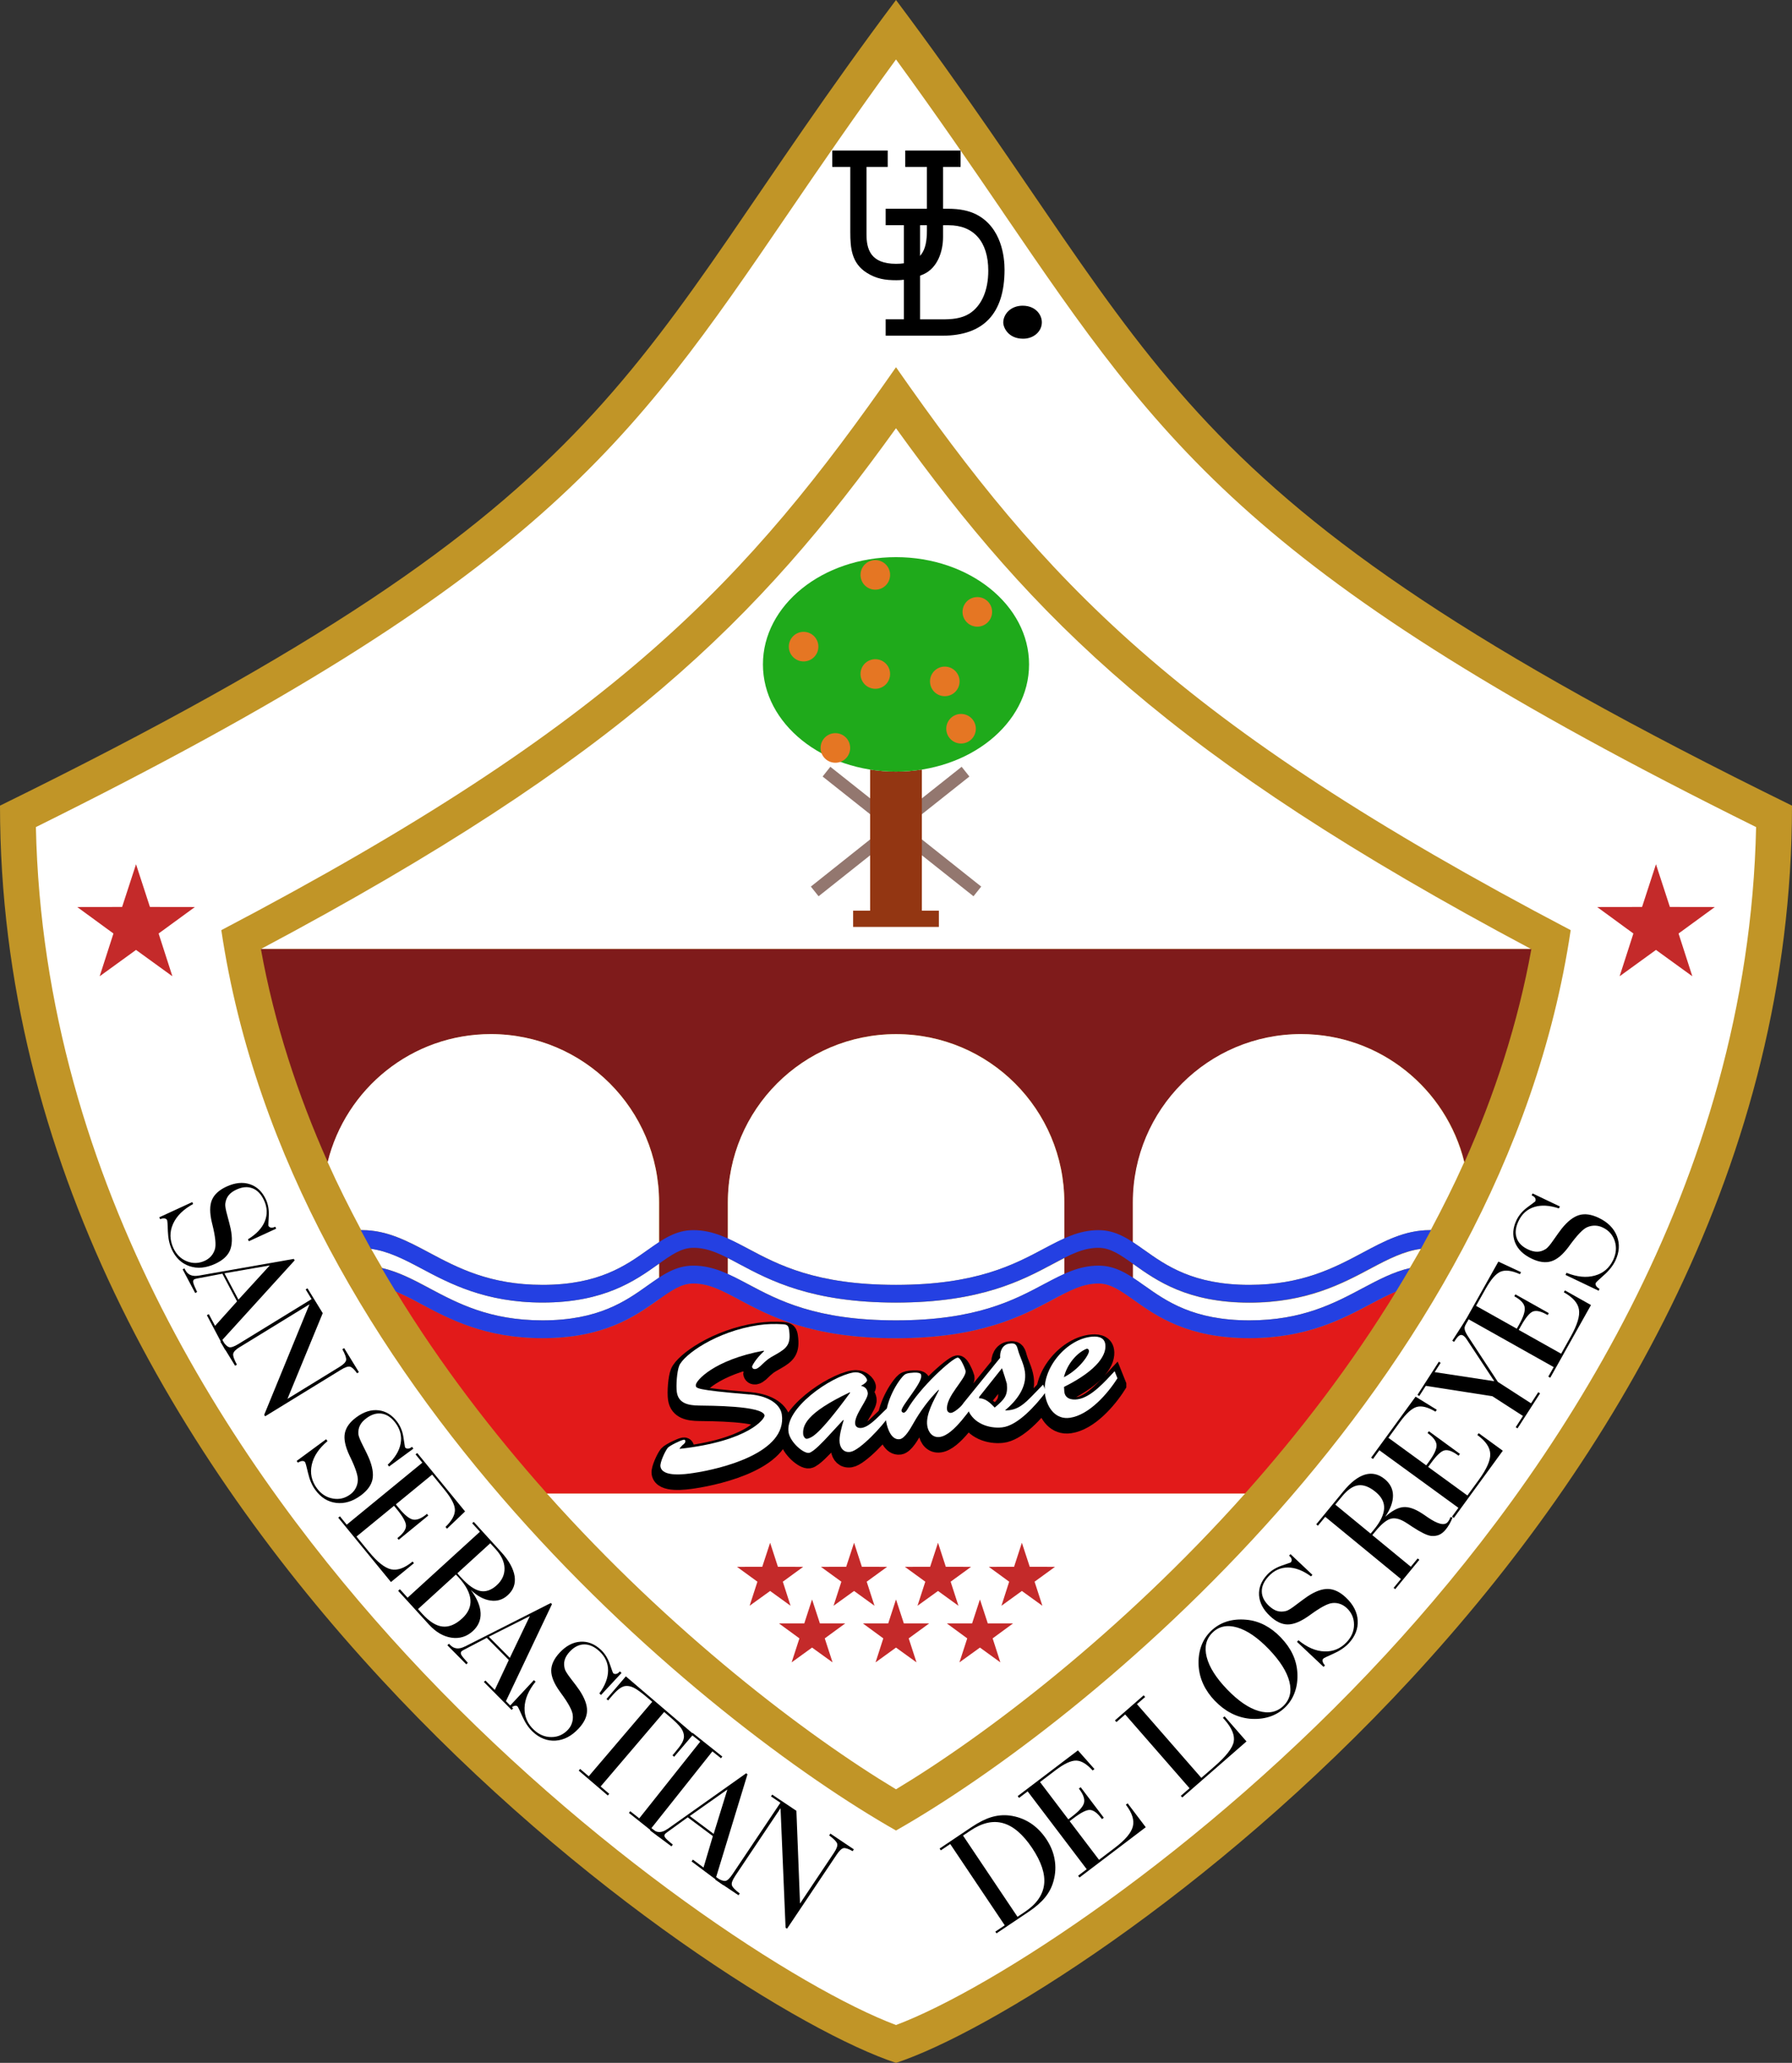 <?xml version="1.0" encoding="UTF-8"?>
<svg id="Layer_2" data-name="Layer 2" xmlns="http://www.w3.org/2000/svg" viewBox="0 0 266.64 306.83">
  <rect x="0" y="0" width="266.64" height="306.83" fill="#333333" stroke="none"/>
  <defs>
    <style>
      .cls-1 {
        stroke: #000;
        stroke-width: 2.64px;
      }

      .cls-1, .cls-2 {
        fill: #fff;
      }

      .cls-3, .cls-4, .cls-5, .cls-6, .cls-7, .cls-8, .cls-9, .cls-10, .cls-11, .cls-2, .cls-12 {
        stroke-width: 0px;
      }

      .cls-4 {
        fill: #1faa1b;
      }

      .cls-5 {
        fill: #2440e2;
      }

      .cls-6 {
        fill: #e21a1a;
      }

      .cls-7 {
        fill: #c19527;
      }

      .cls-8 {
        fill: #93776f;
      }

      .cls-9 {
        fill: #c42a2a;
      }

      .cls-10 {
        fill: #7f1b1b;
      }

      .cls-11 {
        fill: #933612;
      }

      .cls-12 {
        fill: #e57623;
      }
    </style>
  </defs>
  <g id="Layer_1-2" data-name="Layer 1">
    <path class="cls-7" d="m133.32,306.83c26.84-8.8,133.32-81.4,133.32-187C171.6,73.19,174.66,55.13,133.32,0,91.98,55.13,95.04,73.19,0,119.83c0,105.6,106.48,178.2,133.32,187Z"/>
    <path class="cls-2" d="m149.23,31.55c-4.63-6.78-9.81-14.35-15.91-22.71-6.1,8.36-11.28,15.92-15.91,22.71-23.8,34.89-37.18,54.36-112.07,91.47,1.14,53.46,30.41,96.34,55.1,123.07,27.35,29.61,58.76,49.81,72.88,55.11,14.12-5.3,45.53-25.5,72.88-55.11,24.69-26.73,53.96-69.61,55.1-123.07-74.89-37.1-88.27-56.57-112.07-91.46Zm-15.91,240.72c-27.69-15.72-90.3-66.07-100.39-133.92,59.02-30.95,78.33-52.13,100.39-83.73,22.07,31.61,41.37,52.79,100.39,83.73-10.09,67.85-72.7,118.21-100.39,133.92Z"/>
    <g>
      <path class="cls-3" d="m28.61,178.79l.13.29c-1.46.8-2.46,1.78-2.99,2.96-.53,1.17-.51,2.37.04,3.58.44.96,1.11,1.62,2,1.98.89.36,1.79.34,2.68-.07.37-.17.69-.41.95-.7.26-.3.44-.64.56-1.03.19-.64.07-1.86-.38-3.66-.03-.13-.05-.23-.07-.29-.34-1.42-.34-2.54,0-3.36.34-.82,1.07-1.49,2.18-2,1.26-.58,2.42-.7,3.47-.35,1.05.35,1.84,1.1,2.38,2.26.34.73.48,1.56.43,2.48-.05.92-.07,1.4-.06,1.42.07.15.19.25.36.29.16.04.35,0,.56-.08l.11-.05.13.29-4.06,1.87-.13-.29c1.25-.77,2.09-1.66,2.5-2.67.41-1.01.38-2.05-.11-3.11-.42-.92-.99-1.52-1.71-1.8-.72-.28-1.52-.22-2.4.19-.51.23-.9.52-1.17.86-.27.34-.43.75-.49,1.25-.04.3.06.88.3,1.73.23.86.4,1.51.5,1.97.28,1.37.23,2.46-.12,3.27-.36.81-1.09,1.46-2.18,1.96-1.37.63-2.64.75-3.82.35-1.18-.4-2.06-1.23-2.65-2.51-.34-.75-.53-1.63-.57-2.66-.03-1.02-.07-1.59-.12-1.68-.07-.14-.19-.23-.38-.25-.19-.03-.4.01-.65.11l-.13-.28,4.91-2.26Z"/>
      <path class="cls-3" d="m27.15,188.81l.29-.15.14.26c.38.71,1.04.98,1.99.81h.03l14.12-2.48.12.22-10.75,11.82.71,1.34-.29.15-2.73-5.16.29-.15.93,1.74,3.27-3.64-2.18-4.12-3.75.71c-.08.02-.16.03-.24.06-.08.02-.14.04-.16.05-.17.08-.23.24-.19.47.03.22.23.7.58,1.43l-.29.15-1.86-3.51Zm6.25.58l2.08,3.92,4.66-5.09-6.74,1.17Z"/>
      <path class="cls-3" d="m35.7,200.34c-.62.38-.95.72-1,1.03-.05.31.13.84.55,1.61l-.27.16-2.19-3.57.27-.17c.42.58.76.91,1.04.98.28.07.73-.08,1.37-.47l10.89-6.68-.88-1.44.27-.17,2.27,3.7-5.25,12.75,7.72-4.74c.63-.38.96-.73,1.01-1.03.05-.31-.14-.85-.56-1.62l.27-.16,2.19,3.57-.27.17c-.41-.58-.76-.91-1.05-.98-.28-.07-.74.08-1.37.47l-11.26,6.91-.14-.22,6.74-16.44-10.35,6.35Z"/>
      <path class="cls-3" d="m48.53,214.08l.2.27c-1.28,1.08-2.06,2.25-2.34,3.51-.28,1.26-.03,2.43.76,3.5.62.85,1.41,1.36,2.36,1.53.95.18,1.82-.03,2.62-.62.33-.25.59-.54.78-.89.19-.35.3-.73.33-1.14.06-.66-.31-1.83-1.12-3.5-.06-.13-.1-.22-.13-.27-.62-1.33-.85-2.42-.68-3.29.17-.87.74-1.66,1.72-2.38,1.11-.82,2.22-1.16,3.31-1.03,1.1.13,2.02.71,2.78,1.74.48.65.79,1.43.92,2.35.14.92.21,1.38.22,1.4.1.14.24.21.41.21.17,0,.35-.06.54-.2l.1-.07.2.27-3.62,2.66-.2-.27c1.08-1.01,1.72-2.06,1.92-3.14.2-1.07-.04-2.08-.73-3.03-.6-.82-1.28-1.29-2.04-1.42-.76-.13-1.53.09-2.31.67-.45.33-.78.69-.97,1.08-.2.38-.27.83-.23,1.32.03.3.25.85.65,1.64.41.79.7,1.41.89,1.84.55,1.29.73,2.37.55,3.24-.19.87-.76,1.65-1.73,2.37-1.21.89-2.43,1.26-3.67,1.11-1.24-.15-2.27-.79-3.1-1.93-.49-.66-.85-1.5-1.08-2.5-.23-1-.38-1.54-.45-1.63-.09-.13-.24-.18-.43-.17-.19.02-.4.1-.63.25l-.19-.26,4.39-3.23Z"/>
      <path class="cls-3" d="m51.58,226.79l11.26-9.23-1.01-1.24.25-.2,7.12,8.69-2.69,2.57-.22-.27c.94-.91,1.4-1.75,1.4-2.51,0-.76-.53-1.77-1.57-3.04l-1.82-2.23-5.4,4.43.45.55c.84,1.03,1.54,1.59,2.1,1.71.56.11,1.23-.15,2.01-.79l.07-.06.2.25-4.41,3.61-.2-.25.15-.12c.76-.62,1.14-1.19,1.14-1.72,0-.52-.44-1.33-1.33-2.42l-.45-.55-5.59,4.58,1.87,2.28c1.25,1.52,2.34,2.38,3.28,2.59.94.2,1.99-.17,3.15-1.12l.05-.04.2.25-3.42,2.8-7.84-9.57.25-.2,1.01,1.24Z"/>
      <path class="cls-3" d="m59.25,236.61l.25-.23,1.15,1.26,10.76-9.81-1.15-1.26.23-.21,4.06,4.46c1.17,1.28,1.84,2.49,2.02,3.61.17,1.12-.17,2.07-1.02,2.84-.73.67-1.6.94-2.58.79-.99-.14-1.96-.67-2.92-1.58.92,1.24,1.41,2.38,1.46,3.43.05,1.05-.34,1.95-1.16,2.7-.91.83-1.97,1.15-3.17.98-1.21-.18-2.33-.83-3.36-1.96l-4.58-5.02Zm2.94,2.72l.66.73c1.04,1.14,2.04,1.77,2.99,1.87.95.11,1.92-.29,2.91-1.19.92-.84,1.33-1.77,1.25-2.79-.09-1.03-.67-2.14-1.76-3.33-.04-.04-.11-.11-.2-.21-.1-.09-.17-.16-.21-.21l-5.64,5.14Zm5.86-5.34c.07.11.15.21.24.3.09.1.21.25.39.43,1.01,1.1,1.93,1.74,2.76,1.92.83.17,1.65-.11,2.46-.84.8-.73,1.19-1.58,1.17-2.53-.02-.96-.46-1.9-1.31-2.84l-.81-.89-4.88,4.45Z"/>
      <path class="cls-3" d="m66.57,244.71l.23-.22.21.21c.57.57,1.29.64,2.15.2h.02s12.78-6.47,12.78-6.47l.17.17-6.85,14.43,1.07,1.08-.23.22-4.12-4.15.23-.22,1.39,1.4,2.09-4.45-3.28-3.3-3.4,1.78c-.07.04-.14.08-.21.12-.07.04-.12.08-.14.1-.13.13-.15.3-.05.51.1.21.43.61.98,1.21l-.23.22-2.81-2.83Zm6.17-1.26l3.12,3.14,2.98-6.22-6.1,3.07Z"/>
      <path class="cls-3" d="m79.44,249.9l.25.23c-1.05,1.3-1.6,2.59-1.64,3.88-.04,1.29.43,2.39,1.4,3.29.77.72,1.64,1.08,2.6,1.07.97,0,1.78-.37,2.46-1.09.28-.3.48-.64.6-1.02.12-.38.16-.77.11-1.18-.07-.67-.65-1.75-1.75-3.24-.08-.11-.14-.19-.17-.24-.86-1.19-1.28-2.22-1.28-3.11,0-.89.42-1.78,1.25-2.67.94-1.01,1.97-1.56,3.07-1.63,1.1-.08,2.12.32,3.06,1.19.59.55,1.04,1.26,1.34,2.14.3.87.46,1.32.48,1.33.13.12.27.16.44.13.17-.03.33-.12.49-.29l.08-.09.25.23-3.05,3.28-.25-.23c.87-1.19,1.3-2.34,1.3-3.43,0-1.1-.43-2.04-1.29-2.84-.74-.69-1.5-1.03-2.27-1.02-.77.01-1.49.37-2.15,1.08-.38.41-.63.82-.75,1.24-.12.41-.11.86.02,1.34.08.29.4.79.95,1.5.55.7.95,1.25,1.22,1.64.78,1.17,1.16,2.2,1.14,3.08-.02.89-.44,1.77-1.27,2.65-1.03,1.1-2.16,1.69-3.4,1.78-1.24.08-2.38-.36-3.41-1.32-.6-.56-1.11-1.31-1.53-2.25-.42-.94-.66-1.45-.74-1.52-.11-.11-.27-.13-.45-.08-.19.05-.38.17-.57.36l-.24-.22,3.71-3.98Z"/>
      <path class="cls-3" d="m103.19,257.93l-2.88,3.37-.25-.21.37-.44c.48-.57.83-1.03,1.03-1.38.2-.35.3-.68.31-.97,0-.41-.13-.83-.42-1.25-.29-.42-.89-1.02-1.79-1.78l-.74-.63-9.45,11.08,1.28,1.09-.21.25-4.33-3.7.21-.25,1.28,1.09,9.45-11.08-.72-.61c-.9-.77-1.59-1.27-2.05-1.49-.46-.22-.9-.3-1.31-.23-.29.06-.59.21-.91.46-.32.25-.72.66-1.2,1.23l-.37.44-.25-.21,2.88-3.37,10.06,8.59Z"/>
      <path class="cls-3" d="m93.58,269.65l.2-.25,1.34,1.06,9.07-11.41-1.34-1.06.2-.25,4.43,3.53-.2.25-1.28-1.02-9.07,11.41,1.28,1.02-.2.25-4.43-3.53Z"/>
      <path class="cls-3" d="m96.73,272.26l.2-.27.23.17c.65.48,1.36.45,2.14-.11h.02s11.7-8.29,11.7-8.29l.2.15-4.66,15.28,1.22.91-.2.27-4.68-3.5.2-.27,1.58,1.18,1.39-4.68-3.74-2.79-3.08,2.23c-.06.05-.13.1-.19.15-.06.05-.11.09-.12.12-.11.15-.1.32.03.51.13.19.51.54,1.14,1.04l-.2.27-3.18-2.37Zm5.9-2.15l3.56,2.66,2.04-6.6-5.6,3.95Z"/>
      <path class="cls-3" d="m109.38,279.05c-.4.6-.57,1.05-.48,1.35.08.3.47.71,1.17,1.23l-.18.27-3.46-2.32.18-.27c.62.35,1.07.5,1.35.45.28-.05.63-.38,1.04-1l7.12-10.62-1.4-.94.18-.27,3.6,2.41.54,13.79,5.04-7.53c.41-.61.57-1.07.49-1.36-.08-.3-.48-.71-1.19-1.24l.18-.27,3.49,2.34-.18.27c-.62-.35-1.07-.5-1.35-.45-.29.05-.64.38-1.05,1l-7.36,10.98-.22-.14-.75-17.78-6.76,10.09Z"/>
      <path class="cls-3" d="m148.28,287.58l-.18-.27,1.4-.94-8.11-12.09-1.4.94-.18-.27,4.77-3.2c1.06-.71,2.03-1.2,2.93-1.47.9-.27,1.8-.35,2.71-.24,1.11.14,2.13.51,3.05,1.09.91.58,1.7,1.37,2.37,2.35.67.99,1.1,2.02,1.28,3.08.19,1.06.14,2.13-.16,3.21-.24.9-.66,1.71-1.25,2.44-.59.73-1.41,1.45-2.46,2.15l-4.77,3.2Zm3.12-2.48l1.11-.74c1.72-1.15,2.67-2.52,2.85-4.08.18-1.56-.42-3.36-1.78-5.4-1.37-2.04-2.81-3.28-4.32-3.7-1.51-.43-3.13-.06-4.86,1.1l-1.11.74,8.11,12.09Z"/>
      <path class="cls-3" d="m161.69,278.02l-8.78-11.57-1.28.97-.2-.27,8.96-6.8,2.46,2.78-.27.21c-.87-.96-1.69-1.46-2.45-1.47-.76-.02-1.79.46-3.09,1.45l-2.29,1.74,4.21,5.55.56-.43c1.05-.8,1.65-1.48,1.78-2.04.13-.56-.11-1.24-.72-2.04l-.05-.07.27-.2,3.44,4.54-.27.2-.12-.15c-.59-.78-1.15-1.18-1.67-1.21-.52-.03-1.34.39-2.46,1.24l-.56.43,4.37,5.75,2.34-1.78c1.56-1.18,2.46-2.24,2.69-3.18.24-.93-.1-2-1-3.19l-.04-.05.27-.2,2.69,3.55-9.86,7.48-.2-.27,1.28-.97Z"/>
      <path class="cls-3" d="m175.92,267.36l-.22-.25,1.3-1.13-9.58-10.97-1.3,1.13-.22-.25,4.27-3.73.22.25-1.22,1.06,9.58,10.97,1.93-1.68c1.75-1.52,2.71-2.75,2.89-3.69.18-.94-.26-2.03-1.34-3.26l-.27-.3.25-.22,3.26,3.73-9.55,8.33Z"/>
      <path class="cls-3" d="m180.79,253.01c-.75-.78-1.33-1.61-1.74-2.49-.41-.88-.64-1.79-.7-2.75-.06-1.06.07-2.03.38-2.91.31-.88.81-1.64,1.47-2.28.67-.64,1.45-1.11,2.33-1.39.89-.28,1.86-.37,2.92-.27.95.08,1.85.35,2.71.79.86.45,1.67,1.06,2.42,1.85.76.79,1.35,1.62,1.76,2.49.41.87.64,1.78.7,2.74.06,1.05-.06,2.02-.38,2.9-.31.88-.8,1.65-1.47,2.29-.67.64-1.45,1.1-2.34,1.38-.89.28-1.87.37-2.92.28-.96-.1-1.86-.37-2.72-.81-.86-.44-1.67-1.05-2.42-1.83Zm1.8-1.73c1.65,1.71,3.21,2.78,4.69,3.21,1.48.43,2.71.18,3.68-.75.97-.94,1.27-2.15.89-3.63-.38-1.49-1.4-3.09-3.05-4.81-1.66-1.72-3.23-2.8-4.71-3.23-1.48-.43-2.7-.19-3.66.75-.97.94-1.26,2.15-.88,3.65.38,1.5,1.4,3.11,3.05,4.82Z"/>
      <path class="cls-3" d="m192.99,244.2l.21-.23c1.29,1.06,2.58,1.62,3.87,1.66,1.29.05,2.39-.41,3.31-1.38.72-.77,1.09-1.64,1.09-2.6,0-.97-.36-1.79-1.07-2.46-.3-.28-.63-.49-1-.62-.37-.13-.76-.18-1.17-.13-.66.06-1.75.64-3.26,1.74-.11.08-.19.13-.24.17-1.2.85-2.24,1.27-3.12,1.27-.89,0-1.78-.43-2.66-1.27-1.01-.95-1.54-1.98-1.61-3.08-.07-1.1.34-2.12,1.22-3.06.55-.59,1.27-1.03,2.15-1.34.88-.3,1.33-.46,1.34-.47.12-.13.16-.27.14-.44-.02-.17-.12-.33-.29-.49l-.09-.08.21-.23,3.26,3.08-.21.23c-1.19-.87-2.33-1.31-3.43-1.32-1.09,0-2.04.42-2.85,1.28-.7.74-1.05,1.5-1.04,2.27,0,.77.36,1.49,1.07,2.16.41.38.82.64,1.23.76.42.12.86.12,1.34-.01.29-.08.79-.39,1.5-.94.71-.54,1.26-.94,1.65-1.21,1.17-.78,2.2-1.15,3.09-1.12.88.03,1.76.45,2.64,1.28,1.09,1.03,1.68,2.17,1.75,3.41.07,1.24-.38,2.37-1.34,3.4-.57.6-1.32,1.11-2.26,1.53-.94.42-1.44.66-1.52.74-.11.11-.14.26-.09.45.05.19.16.37.34.56l-.21.22-3.94-3.71Z"/>
      <path class="cls-3" d="m207.61,236.38l-.25-.2,1.09-1.32-11.26-9.25-1.09,1.32-.25-.2,4.05-4.93c1.1-1.34,2.17-2.16,3.21-2.47,1.04-.3,2.02-.08,2.94.68.8.66,1.21,1.47,1.22,2.42.01.95-.37,2.01-1.16,3.18.98-.88,1.86-1.36,2.66-1.44.79-.08,1.73.23,2.79.92.21.14.51.33.87.59,1.52,1.04,2.51,1.28,2.98.71.1-.12.18-.24.24-.35.06-.11.12-.24.16-.39l.32.08c-.14.34-.29.66-.46.96-.17.3-.36.57-.57.83-.3.36-.62.62-.97.77-.35.15-.75.2-1.19.16-.6-.07-1.51-.52-2.74-1.32-.48-.32-.85-.57-1.12-.73-.84-.51-1.57-.68-2.19-.49-.62.19-1.36.8-2.21,1.83l-.49.59,5.73,4.71,1.02-1.24.25.2-3.59,4.37Zm-8.93-12.59l5.26,4.32.49-.59c.97-1.18,1.47-2.23,1.52-3.14.05-.91-.37-1.73-1.24-2.45-.94-.78-1.81-1.11-2.6-1.01-.79.1-1.6.66-2.43,1.67l-.99,1.2Z"/>
      <path class="cls-3" d="m217,224.27l-11.76-8.56-.95,1.3-.27-.2,6.61-9.07,3.16,1.95-.2.28c-1.12-.67-2.04-.91-2.77-.71-.73.2-1.58.96-2.54,2.28l-1.69,2.32,5.63,4.1.41-.57c.78-1.07,1.15-1.88,1.12-2.45-.03-.57-.46-1.15-1.27-1.74l-.07-.05.2-.27,4.62,3.37-.2.27-.16-.11c-.79-.58-1.45-.81-1.95-.68-.51.12-1.17.75-2,1.89l-.42.57,5.84,4.25,1.73-2.37c1.15-1.59,1.71-2.86,1.67-3.82-.04-.96-.66-1.88-1.87-2.77l-.05-.04.2-.27,3.59,2.61-7.29,10-.27-.2.95-1.3Z"/>
      <path class="cls-3" d="m225.8,212.45l-.27-.17,1.08-1.67-4.56-2.94-9.9-1.54-.97,1.51-.27-.17,3.18-4.93.27.17-.89,1.38,8.87,1.35-4.04-6.13c-.12-.19-.22-.33-.31-.42-.08-.09-.17-.17-.26-.23-.2-.13-.39-.13-.58-.02-.19.11-.41.37-.67.77l-.12.18-.27-.17,2.11-3.28.27.17-.19.29c-.25.38-.37.71-.36.98,0,.27.16.65.47,1.13l4.49,6.84,4.93,3.18,1.07-1.65.27.17-3.35,5.2Z"/>
      <path class="cls-3" d="m231.2,203.35l-12.68-7.12-.79,1.4-.29-.16,5.51-9.82,3.37,1.57-.17.3c-1.19-.54-2.14-.66-2.85-.38-.71.29-1.46,1.15-2.26,2.58l-1.41,2.51,6.06,3.4.35-.62c.65-1.16.92-2.01.82-2.58-.1-.56-.58-1.09-1.46-1.58l-.08-.04.16-.29,4.97,2.79-.16.29-.17-.09c-.86-.48-1.53-.63-2.02-.44-.49.18-1.08.89-1.77,2.12l-.35.62,6.31,3.54,1.44-2.57c.96-1.72,1.37-3.05,1.21-4-.15-.95-.88-1.79-2.19-2.53l-.06-.03.16-.29,3.88,2.18-6.06,10.81-.29-.16.79-1.4Z"/>
      <path class="cls-3" d="m232.95,189.61l.14-.29c1.56.62,2.96.76,4.21.41,1.25-.34,2.16-1.12,2.73-2.32.45-.95.53-1.89.24-2.81-.3-.92-.89-1.6-1.79-2.02-.37-.18-.75-.27-1.15-.28-.39-.01-.78.07-1.16.23-.62.26-1.47,1.15-2.58,2.66-.08.11-.14.19-.17.24-.88,1.18-1.74,1.91-2.59,2.17-.85.27-1.83.14-2.93-.39-1.25-.6-2.08-1.41-2.48-2.44-.4-1.04-.33-2.13.23-3.29.35-.73.9-1.38,1.65-1.93.75-.55,1.13-.84,1.14-.86.07-.16.07-.31,0-.46-.07-.16-.22-.28-.43-.38l-.11-.05.14-.29,4.06,1.94-.14.29c-1.41-.47-2.63-.54-3.68-.21-1.05.33-1.83,1.03-2.33,2.09-.44.92-.54,1.75-.29,2.48.24.74.8,1.31,1.68,1.73.51.24.98.36,1.41.35.43,0,.86-.15,1.28-.42.26-.17.64-.62,1.14-1.35.51-.73.91-1.29,1.2-1.66.88-1.1,1.75-1.77,2.6-2.02.85-.25,1.82-.11,2.91.41,1.36.65,2.26,1.56,2.71,2.72.45,1.16.37,2.38-.23,3.65-.36.74-.92,1.46-1.69,2.14-.77.68-1.18,1.07-1.22,1.16-.07.14-.05.29.05.46.1.16.27.3.5.43l-.13.28-4.91-2.34Z"/>
    </g>
    <polygon class="cls-9" points="20.24 141.29 14.83 145.21 16.88 138.85 11.49 134.91 18.17 134.9 20.24 128.55 22.31 134.9 29 134.91 23.6 138.85 25.65 145.21 20.24 141.29"/>
    <polygon class="cls-9" points="246.4 141.29 251.81 145.21 249.76 138.85 255.16 134.91 248.47 134.9 246.4 128.55 244.33 134.9 237.65 134.91 243.04 138.85 240.99 145.21 246.4 141.29"/>
    <g>
      <path class="cls-3" d="m134.69,22.39v2.44h3.23v9.44c0,2.98-.78,4.97-4.6,4.97s-4.39-2.22-4.39-4.39v-10.02h3.16v-2.44h-8.25v2.44h2.68v9.71c0,2.36.19,4.6,2.44,6.03,1.46.92,2.78,1.11,4.43,1.11,1.35,0,2.71-.3,4.03-.89,2.14-.97,2.9-3.49,2.9-5.53v-10.43h2.61v-2.44h-8.24Z"/>
      <path class="cls-3" d="m131.78,31.05v2.44h2.71v14h-2.71v2.44h8.45c6.13,0,9.24-3.3,9.24-9.82,0-1.82-.41-6.26-4.19-8.21-1.12-.57-2.5-.85-4.22-.85h-9.27Zm5.12,16.07v-13.62h4.25c3.75,0,5.9,2.46,5.9,6.76,0,2.96-1,5.23-2.81,6.39-1.27.78-2.69.85-4.15.85h-3.19v-.37Z"/>
      <path class="cls-3" d="m150.05,46.26c-.49.47-.77,1.09-.77,1.71,0,.75.74,2.41,2.96,2.41,1.56,0,2.78-1.07,2.78-2.44,0-.6-.26-1.21-.71-1.66-.37-.37-1.04-.81-2.15-.81-.83,0-1.58.28-2.12.8Z"/>
    </g>
    <path class="cls-2" d="m81.36,222.13c18.5,20.74,38.7,36.03,51.96,44.01,13.26-7.98,33.46-23.27,51.96-44.01h-103.92Z"/>
    <g>
      <polygon class="cls-9" points="120.83 245.06 123.88 247.26 122.72 243.69 125.76 241.47 122 241.47 120.83 237.9 119.67 241.47 115.91 241.47 118.95 243.69 117.79 247.26 120.83 245.06"/>
      <polygon class="cls-9" points="133.32 245.06 130.28 247.26 131.43 243.69 128.4 241.47 132.16 241.47 133.32 237.9 134.49 241.47 138.25 241.47 135.21 243.69 136.37 247.26 133.32 245.06"/>
      <polygon class="cls-9" points="145.81 245.06 142.76 247.26 143.92 243.69 140.89 241.47 144.64 241.47 145.81 237.9 146.98 241.47 150.73 241.47 147.7 243.69 148.85 247.26 145.81 245.06"/>
      <polygon class="cls-9" points="114.59 236.64 117.63 238.84 116.48 235.26 119.51 233.05 115.75 233.04 114.59 229.47 113.42 233.04 109.66 233.05 112.7 235.26 111.54 238.84 114.59 236.64"/>
      <polygon class="cls-9" points="127.08 236.64 124.03 238.84 125.19 235.26 122.15 233.05 125.91 233.04 127.08 229.47 128.24 233.04 132 233.05 128.96 235.26 130.12 238.84 127.08 236.64"/>
      <polygon class="cls-9" points="139.57 236.64 142.61 238.84 141.45 235.26 144.49 233.05 140.73 233.04 139.57 229.47 138.4 233.04 134.64 233.05 137.68 235.26 136.52 238.84 139.57 236.64"/>
      <polygon class="cls-9" points="152.05 236.64 149.01 238.84 150.16 235.26 147.13 233.05 150.89 233.04 152.05 229.47 153.22 233.04 156.98 233.05 153.94 235.26 155.1 238.84 152.05 236.64"/>
    </g>
    <path class="cls-2" d="m133.32,63.69c-20.46,28.42-40.85,48.94-94.51,77.47h189.01c-53.65-28.53-74.04-49.05-94.5-77.47Z"/>
    <path class="cls-10" d="m38.82,141.16c2,11.08,5.48,21.67,9.95,31.7,2.69-10.93,12.52-19.04,24.28-19.04,13.82,0,25.03,11.2,25.03,25.03v14.4c1.93-1.37,3.37-2.36,5.11-2.36s3.31.6,5.12,1.51v-13.56c0-13.82,11.2-25.03,25.03-25.03s25.03,11.2,25.03,25.03v13.56c1.8-.91,3.34-1.51,5.12-1.51s3.18.99,5.11,2.36v-14.4c0-13.82,11.21-25.03,25.03-25.03,11.75,0,21.59,8.11,24.28,19.04,4.47-10.03,7.95-20.62,9.95-31.7H38.82Z"/>
    <polygon class="cls-8" points="146 131.87 134.81 122.98 144.24 115.5 143.09 114.05 133.32 121.8 123.55 114.05 122.4 115.5 131.83 122.98 120.65 131.87 121.8 133.31 133.32 124.16 144.85 133.31 146 131.87"/>
    <path class="cls-11" d="m137.17,114.46c-1.25.2-2.53.31-3.85.31s-2.6-.11-3.85-.31v20.99h-2.53v2.42h12.76v-2.42h-2.53v-20.99Z"/>
    <path class="cls-4" d="m153.12,98.82c0,8.81-8.86,15.95-19.8,15.95s-19.8-7.14-19.8-15.95,8.87-15.95,19.8-15.95,19.8,7.14,19.8,15.95Z"/>
    <g>
      <path class="cls-12" d="m132.44,85.51c0,1.22-.98,2.2-2.2,2.2s-2.2-.98-2.2-2.2.98-2.2,2.2-2.2,2.2.98,2.2,2.2Z"/>
      <path class="cls-12" d="m126.5,111.25c0,1.22-.98,2.2-2.2,2.2s-2.2-.98-2.2-2.2.98-2.2,2.2-2.2,2.2.98,2.2,2.2Z"/>
      <path class="cls-12" d="m121.77,96.18c0,1.22-.98,2.2-2.2,2.2s-2.2-.99-2.2-2.2.98-2.2,2.2-2.2,2.2.99,2.2,2.2Z"/>
      <path class="cls-12" d="m147.62,91.01c0,1.22-.99,2.2-2.2,2.2s-2.2-.98-2.2-2.2.98-2.2,2.2-2.2,2.2.98,2.2,2.2Z"/>
      <path class="cls-12" d="m142.78,101.35c0,1.22-.98,2.2-2.2,2.2s-2.2-.98-2.2-2.2.99-2.2,2.2-2.2,2.2.98,2.2,2.2Z"/>
      <path class="cls-12" d="m145.2,108.39c0,1.22-.98,2.2-2.2,2.2s-2.2-.98-2.2-2.2.99-2.2,2.2-2.2,2.2.98,2.2,2.2Z"/>
      <path class="cls-12" d="m132.44,100.25c0,1.22-.98,2.2-2.2,2.2s-2.2-.98-2.2-2.2.98-2.2,2.2-2.2,2.2.98,2.2,2.2Z"/>
    </g>
    <path class="cls-2" d="m63.86,191.59c4.22,2.25,9.01,4.8,16.88,4.8,8.34,0,12.38-2.87,15.63-5.18.58-.41,1.14-.8,1.69-1.17v-2.08c-.06.04-.11.08-.17.12-3.37,2.39-7.98,5.66-17.16,5.66-8.53,0-13.84-2.84-18.12-5.11-2.59-1.38-4.89-2.54-7.39-2.88.54.96,1.1,1.9,1.65,2.85,2.44.57,4.67,1.74,6.98,2.97Z"/>
    <path class="cls-2" d="m53.9,182.97c3.71,0,6.75,1.62,9.96,3.34,4.22,2.25,9.01,4.8,16.88,4.8,8.34,0,12.38-2.87,15.63-5.18.58-.41,1.14-.8,1.69-1.17v-5.92c0-13.82-11.2-25.03-25.03-25.03-11.76,0-21.59,8.12-24.28,19.04,1.54,3.45,3.23,6.8,4.99,10.11.05,0,.09,0,.14,0Z"/>
    <path class="cls-2" d="m111.27,190.98c4.52,2.41,10.14,5.41,22.06,5.41s17.54-3,22.06-5.41c1.03-.55,2-1.04,2.97-1.47v-2.38c-.55.28-1.11.58-1.73.9-4.53,2.41-10.72,5.72-23.3,5.72s-18.77-3.31-23.3-5.72c-.61-.33-1.18-.63-1.73-.9v2.38c.97.43,1.94.92,2.97,1.47Z"/>
    <path class="cls-2" d="m111.27,185.7c4.52,2.41,10.14,5.41,22.06,5.41s17.54-3,22.06-5.41c1.03-.55,2-1.04,2.97-1.47v-5.38c0-13.82-11.2-25.03-25.03-25.03s-25.03,11.2-25.03,25.03v5.38c.97.44,1.94.93,2.97,1.47Z"/>
    <path class="cls-2" d="m170.27,191.21c3.25,2.31,7.29,5.18,15.63,5.18,7.87,0,12.65-2.55,16.88-4.8,2.31-1.23,4.53-2.4,6.98-2.97.55-.95,1.11-1.89,1.65-2.85-2.5.34-4.8,1.5-7.38,2.88-4.27,2.28-9.59,5.12-18.12,5.12-9.18,0-13.79-3.27-17.16-5.66-.06-.04-.11-.07-.17-.12v2.08c.56.36,1.11.75,1.69,1.17Z"/>
    <path class="cls-2" d="m170.27,185.93c3.25,2.31,7.29,5.18,15.63,5.18,7.87,0,12.65-2.55,16.88-4.8,3.22-1.71,6.25-3.34,9.96-3.34.05,0,.09,0,.14,0,1.76-3.31,3.45-6.67,4.99-10.12-2.69-10.92-12.52-19.04-24.28-19.04-13.82,0-25.03,11.2-25.03,25.03v5.92c.56.36,1.11.76,1.69,1.17Z"/>
    <path class="cls-6" d="m185.26,222.13c8.05-9.03,15.79-19.09,22.48-30.04-1.21.52-2.42,1.14-3.72,1.83-4.27,2.28-9.59,5.11-18.12,5.11-9.18,0-13.79-3.27-17.16-5.66-2.02-1.44-3.49-2.47-5.28-2.47-2.31,0-4.21,1.01-6.84,2.42-4.53,2.41-10.72,5.72-23.3,5.72s-18.77-3.31-23.3-5.72c-2.63-1.41-4.53-2.42-6.84-2.42-1.8,0-3.26,1.04-5.28,2.47-3.37,2.39-7.98,5.66-17.16,5.66-8.53,0-13.84-2.84-18.12-5.11-1.3-.69-2.51-1.31-3.72-1.84,6.69,10.96,14.43,21.01,22.48,30.05h103.87Z"/>
    <path class="cls-5" d="m202.78,191.59c-4.22,2.25-9.01,4.8-16.88,4.8-8.34,0-12.38-2.87-15.63-5.18-2.24-1.59-4.17-2.96-6.81-2.96-2.97,0-5.34,1.27-8.09,2.73-4.52,2.41-10.14,5.41-22.06,5.41s-17.54-3-22.06-5.41c-2.74-1.46-5.12-2.73-8.09-2.73-2.64,0-4.57,1.37-6.81,2.96-3.25,2.31-7.29,5.18-15.63,5.18-7.87,0-12.65-2.55-16.88-4.8-2.33-1.24-4.58-2.43-7.05-2.99.68,1.17,1.38,2.33,2.09,3.49,1.21.52,2.43,1.14,3.72,1.84,4.27,2.28,9.59,5.11,18.12,5.11,9.18,0,13.79-3.27,17.16-5.66,2.02-1.44,3.49-2.47,5.28-2.47,2.31,0,4.21,1.01,6.84,2.42,4.53,2.41,10.73,5.72,23.3,5.72s18.77-3.31,23.3-5.72c2.63-1.41,4.53-2.42,6.84-2.42,1.79,0,3.26,1.04,5.28,2.47,3.37,2.39,7.98,5.66,17.16,5.66,8.53,0,13.85-2.84,18.12-5.11,1.29-.69,2.51-1.31,3.72-1.83.71-1.16,1.41-2.32,2.09-3.49-2.47.56-4.71,1.75-7.05,2.99Z"/>
    <path class="cls-5" d="m212.74,182.97c-3.71,0-6.75,1.62-9.96,3.34-4.22,2.25-9.01,4.8-16.88,4.8-8.34,0-12.38-2.87-15.63-5.18-2.24-1.59-4.17-2.96-6.81-2.96-2.97,0-5.34,1.27-8.09,2.73-4.52,2.41-10.14,5.41-22.06,5.41s-17.54-3-22.06-5.41c-2.74-1.46-5.12-2.73-8.09-2.73-2.64,0-4.57,1.37-6.81,2.96-3.25,2.31-7.29,5.18-15.63,5.18-7.87,0-12.65-2.55-16.88-4.8-3.22-1.71-6.26-3.34-9.96-3.34-.07,0-.13,0-.2,0,.5.93,1,1.86,1.51,2.78,2.51.33,4.82,1.5,7.42,2.88,4.27,2.28,9.59,5.11,18.12,5.11,9.18,0,13.79-3.27,17.16-5.66,2.02-1.44,3.49-2.48,5.28-2.48,2.31,0,4.21,1.01,6.84,2.42,4.53,2.41,10.73,5.72,23.3,5.72s18.77-3.31,23.3-5.72c2.63-1.41,4.53-2.42,6.84-2.42,1.79,0,3.26,1.04,5.28,2.48,3.37,2.39,7.98,5.66,17.16,5.66,8.53,0,13.85-2.84,18.12-5.12,2.6-1.38,4.9-2.55,7.41-2.88.51-.92,1.01-1.85,1.51-2.78-.07,0-.13,0-.2,0Z"/>
    <g>
      <path class="cls-1" d="m111.54,208.38c3,.26,4.58,1.58,4.79,2.99.84,5.72-9.05,8.11-13.19,8.72-1.12.16-4.62.68-4.87-.98-.09-.6.69-2.27,1.09-2.78.3-.34,1.92-1.13,2.35-1.2.14-.02.23,0,.26.17.04.29-.22.47-.41.62-.16.14-.28.3-.43.5v.06c10.32-1.14,12.7-4.51,12.63-4.97-.22-1.47-8.34-1.44-9.76-1.47-1.47-.02-3.03-.26-3.29-1.98-.14-.95.01-3.11.36-3.96.67-1.59,5.47-5.09,11.77-6.02,1.21-.18,2.43-.21,3.68-.13.68.05.8.26.89.84.31,2.13-.33,2.72-1.93,3.63-1.17.64-1.38.82-2.38,1.79-.18.14-.45.36-.68.39-.29.04-.48-.08-.52-.36,0-.06.41-1.03,1.8-2.32l-.07-.05c-7.37,1.35-10.17,4.49-10.1,5.16.06.4-.28.66,8.01,1.35Z"/>
      <path class="cls-1" d="m123.13,214.72c-.48.51-2.1,2.28-2.76,2.37-.8.12-2.75-1.53-3.03-3.02-.64-3.58,6.28-8.35,9.6-8.93,1.32-.22,2.02.76,2.07,1.1.05.35-.65.74-.9.87.58.15.91.42,1.01,1.05.14.92-2.07,3.3-1.87,4.65.07.49.53.63.99.56,1.21-.18,2.63-1.88,3.74-2.9l.39,1.03c-1.03,1.59-4.43,5.23-5.83,5.44-.95.14-1.48-.49-1.6-1.32-.14-.92.33-2.54.59-3.38l-.07-.05-2.33,2.52Zm-3.59-.23c.05.14.24.64.66.49.56-.2,1.46-.25,6.3-6.83l-.07-.05c-6.53,3.1-7.1,4.98-6.9,6.39Z"/>
      <path class="cls-1" d="m145.31,207.64l.41,1.23c-1.32,1.58-3.76,5.54-5.86,5.85-1.09.16-1.74-.68-1.89-1.66-.26-1.72,1.02-3.85,1.74-5.3l-.06-.05c-1.48,1.48-2.73,3.19-3.78,5.04-.35.61-1.21,2.17-1.98,2.29-1.26.18-1.85-1.58-2.02-2.55-.38-1.97,1-5.14,2.46-6.79.33-.37.58-.44,1.07-.51,1.73-.2,1.65.23,1.67.4.17,1.12-3.03,4.56-2.93,5.24.03.17.19.29.36.27.2-.03.42-.33.51-.49,1.87-3.27,6.63-7.58,7.47-7.7.12-.02.31.1.54.48.23.41.48.9.66,1.49.16,1.12-3.05,3.83-2.76,5.81.04.26.31.48.59.44.69-.1,1.8-1.29,2.26-1.8l1.51-1.69Z"/>
      <path class="cls-1" d="m155.2,206.94l.45,1.05c-1.5,2.01-4.24,5.08-6.56,5.31-1.94.2-4.23-.58-5.05-2.6-.15.2-.32.43-.58.47-.29.04-.53-.21-.57-.47-.05-.37.35-.84.54-1.11l5.39-6.64c-.08-.96.33-1.95,1.36-2.11.86-.13,1.07.11,1.28.9.28,1.07.85,1.99,1.04,3.25.35,2.36-1.29,4.39-2.96,5.78,1.88.04,2.88-.98,4.13-2.25l1.53-1.58Zm-9.68,2.04c1.07-.1,1.84.7,2.49,1.37,1.57-1.32,1.96-1.87,1.8-3.55-.17-.59-.4-1.35-.72-2.3l-3.57,4.49Z"/>
      <path class="cls-1" d="m166.27,205.99c-1.45,2.3-4.21,5.46-7.06,5.88-2.1.31-3.35-1.42-3.69-3.3-.67-3.75,2.93-8.21,6.67-8.73.92-.13,2.1-.07,2.27,1.08.21,1.41-.89,3.74-6.14,6.36l.04.64c.07,1.11,1.08,1.34,2,1.2,2.04-.3,4.15-2.75,5.49-4.18l.42,1.05Zm-4.24-4.1c-.03-.2-.2-.35-.39-.26-1.38.58-2.84,2.21-3.34,4.22,2.4-1.24,3.83-3.47,3.73-3.96Z"/>
    </g>
    <g>
      <path class="cls-2" d="m111.54,207.39c3,.26,4.58,1.58,4.79,2.99.84,5.72-9.05,8.11-13.19,8.72-1.12.17-4.62.68-4.87-.98-.09-.6.69-2.27,1.09-2.77.3-.34,1.92-1.13,2.35-1.2.14-.02.23,0,.26.17.04.29-.22.47-.41.62-.16.14-.28.3-.43.5v.06c10.32-1.14,12.7-4.51,12.63-4.97-.22-1.47-8.34-1.44-9.76-1.47-1.47-.02-3.03-.26-3.29-1.98-.14-.95.01-3.12.36-3.96.67-1.6,5.47-5.09,11.77-6.02,1.21-.18,2.43-.21,3.68-.13.68.05.8.26.89.84.31,2.13-.33,2.72-1.93,3.63-1.17.64-1.38.82-2.38,1.79-.18.15-.45.36-.68.4-.29.04-.48-.08-.52-.36,0-.06.41-1.03,1.8-2.32l-.07-.05c-7.37,1.35-10.17,4.49-10.1,5.16.06.4-.28.66,8.01,1.35Z"/>
      <path class="cls-2" d="m123.13,213.73c-.48.51-2.1,2.28-2.76,2.37-.8.12-2.75-1.53-3.03-3.02-.64-3.58,6.28-8.35,9.6-8.93,1.32-.22,2.02.76,2.07,1.1.05.34-.65.74-.9.87.58.15.91.42,1.01,1.05.14.92-2.07,3.3-1.87,4.65.07.49.53.63.99.56,1.21-.18,2.63-1.89,3.74-2.9l.39,1.03c-1.03,1.59-4.43,5.23-5.83,5.44-.95.14-1.48-.49-1.6-1.32-.14-.92.33-2.54.59-3.37l-.07-.05-2.33,2.52Zm-3.59-.24c.05.14.24.64.66.49.56-.2,1.46-.24,6.3-6.83l-.07-.05c-6.53,3.1-7.1,4.98-6.9,6.39Z"/>
      <path class="cls-2" d="m145.31,206.65l.41,1.23c-1.32,1.58-3.76,5.54-5.86,5.85-1.09.16-1.74-.68-1.89-1.66-.26-1.72,1.02-3.85,1.74-5.3l-.06-.05c-1.48,1.48-2.73,3.19-3.78,5.05-.35.61-1.21,2.17-1.98,2.29-1.26.19-1.85-1.58-2.02-2.55-.38-1.97,1-5.14,2.46-6.79.33-.37.58-.44,1.07-.51,1.73-.2,1.65.23,1.67.4.17,1.12-3.03,4.55-2.93,5.24.03.17.19.29.36.27.2-.03.42-.33.51-.49,1.87-3.27,6.63-7.58,7.47-7.7.12-.02.31.1.54.48.23.41.48.9.66,1.49.16,1.12-3.05,3.83-2.76,5.81.04.26.31.48.59.44.69-.1,1.8-1.29,2.26-1.8l1.51-1.69Z"/>
      <path class="cls-2" d="m155.2,205.95l.45,1.05c-1.5,2.01-4.24,5.08-6.56,5.31-1.94.2-4.23-.58-5.05-2.6-.15.2-.32.43-.58.47-.29.04-.53-.21-.57-.47-.05-.37.35-.84.54-1.11l5.39-6.64c-.08-.96.33-1.96,1.36-2.11.86-.13,1.07.11,1.28.9.28,1.08.85,1.99,1.04,3.25.35,2.36-1.29,4.39-2.96,5.78,1.88.04,2.88-.98,4.13-2.25l1.53-1.58Zm-9.68,2.04c1.07-.1,1.84.7,2.49,1.37,1.57-1.32,1.96-1.87,1.8-3.55-.17-.59-.4-1.35-.72-2.3l-3.57,4.49Z"/>
      <path class="cls-2" d="m166.27,205c-1.45,2.3-4.21,5.46-7.06,5.88-2.1.31-3.35-1.42-3.69-3.3-.67-3.75,2.93-8.21,6.67-8.73.92-.13,2.1-.08,2.27,1.08.21,1.41-.89,3.74-6.14,6.36l.04.64c.07,1.11,1.08,1.34,2,1.2,2.04-.3,4.15-2.75,5.49-4.18l.42,1.05Zm-4.24-4.1c-.03-.2-.2-.35-.39-.27-1.38.58-2.84,2.21-3.34,4.22,2.4-1.23,3.83-3.47,3.73-3.95Z"/>
    </g>
  </g>
</svg>